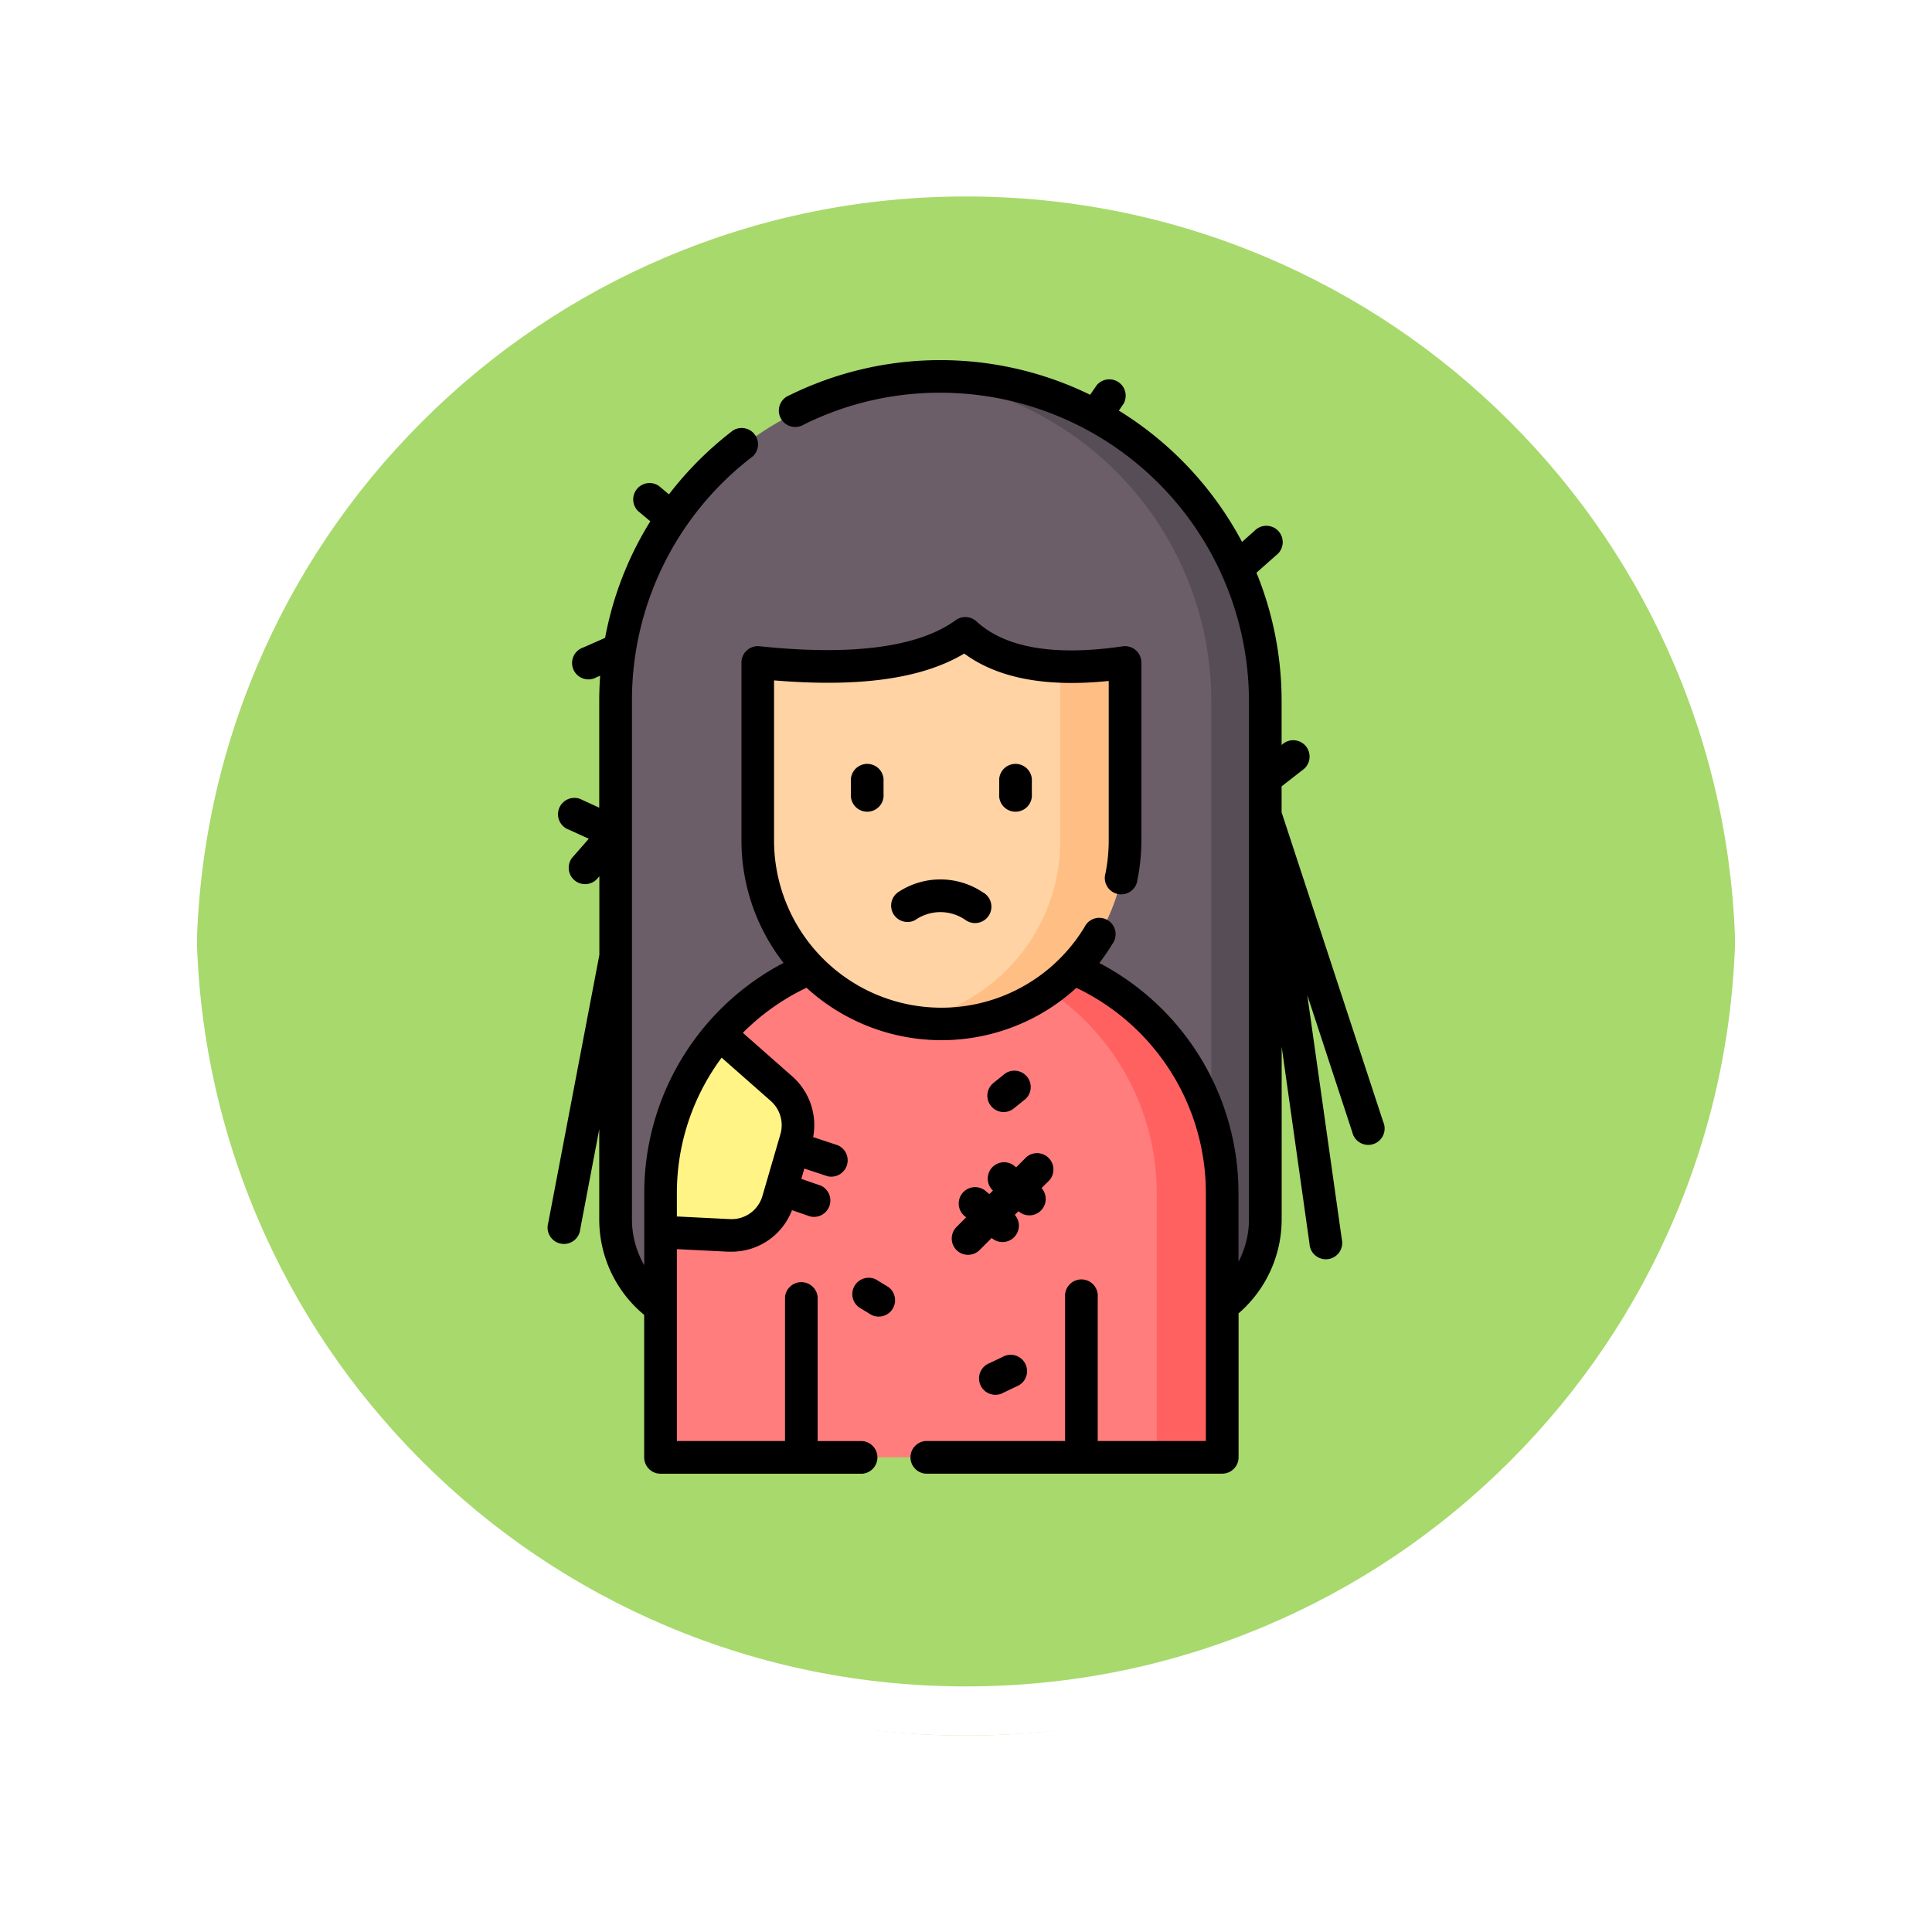 <svg xmlns="http://www.w3.org/2000/svg" xmlns:xlink="http://www.w3.org/1999/xlink" width="118" height="118" viewBox="0 0 118 118">
  <defs>
    <filter id="Trazado_874925" x="0" y="0" width="117.999" height="118" filterUnits="userSpaceOnUse">
      <feOffset dy="3" input="SourceAlpha"/>
      <feGaussianBlur stdDeviation="3" result="blur"/>
      <feFlood flood-opacity="0.161"/>
      <feComposite operator="in" in2="blur"/>
      <feComposite in="SourceGraphic"/>
    </filter>
  </defs>
  <g id="Grupo_1199424" data-name="Grupo 1199424" transform="translate(-1108.781 -1841.427)">
    <g id="Grupo_1198309" data-name="Grupo 1198309" transform="translate(309.281 -669.73)">
      <g id="Grupo_1111316" data-name="Grupo 1111316" transform="translate(808.5 2517.157)">
        <g id="Grupo_1109835" data-name="Grupo 1109835" transform="translate(0 0)">
          <g id="Grupo_1107913" data-name="Grupo 1107913" transform="translate(0 0)">
            <g transform="matrix(1, 0, 0, 1, -9, -6)" filter="url(#Trazado_874925)">
              <g id="Trazado_874925-2" data-name="Trazado 874925" transform="translate(9 6)" fill="#9ad354" opacity="0.859">
                <path d="M 50 98.5 C 43.452 98.5 37.1 97.218 31.122 94.689 C 25.347 92.246 20.16 88.749 15.705 84.295 C 11.251 79.84 7.753 74.653 5.311 68.878 C 2.782 62.9 1.5 56.548 1.5 50 C 1.5 43.452 2.782 37.1 5.311 31.122 C 7.753 25.347 11.251 20.16 15.705 15.705 C 20.16 11.251 25.347 7.753 31.122 5.311 C 37.1 2.782 43.452 1.5 50 1.5 C 56.548 1.5 62.899 2.782 68.878 5.311 C 74.653 7.753 79.84 11.251 84.294 15.705 C 88.749 20.16 92.246 25.347 94.689 31.122 C 97.217 37.1 98.499 43.452 98.499 50 C 98.499 56.548 97.217 62.9 94.689 68.878 C 92.246 74.653 88.749 79.84 84.294 84.295 C 79.84 88.749 74.653 92.246 68.878 94.689 C 62.899 97.218 56.548 98.5 50 98.5 Z" stroke="none"/>
                <path d="M 50 3 C 43.653 3 37.499 4.242 31.706 6.692 C 26.11 9.059 21.083 12.449 16.766 16.766 C 12.449 21.083 9.059 26.11 6.692 31.706 C 4.242 37.499 3 43.653 3 50 C 3 56.346 4.242 62.501 6.692 68.294 C 9.059 73.89 12.449 78.917 16.766 83.234 C 21.083 87.551 26.11 90.941 31.706 93.308 C 37.499 95.758 43.653 97 50 97 C 56.346 97 62.501 95.758 68.293 93.308 C 73.89 90.941 78.916 87.551 83.234 83.234 C 87.551 78.917 90.94 73.89 93.307 68.294 C 95.757 62.501 96.999 56.346 96.999 50 C 96.999 43.653 95.757 37.499 93.307 31.706 C 90.94 26.11 87.551 21.083 83.234 16.766 C 78.916 12.449 73.89 9.059 68.293 6.692 C 62.501 4.242 56.346 3 50 3 M 50 0 C 77.614 0 99.999 22.386 99.999 50 L 99.999 50 C 99.999 77.614 77.614 100 50 100 C 22.386 100 0 77.614 0 50 L 0 50 C 0 22.386 22.386 0 50 0 Z" stroke="none" fill="#fff"/>
              </g>
            </g>
            <g id="Trazado_874923" data-name="Trazado 874923" transform="translate(0 0)" fill="none">
              <path d="M50,0a50,50,0,0,1,50,50h0A50,50,0,0,1,0,50H0A50,50,0,0,1,50,0Z" stroke="none"/>
              <path d="M 50 3 C 43.653 3 37.499 4.242 31.706 6.692 C 26.11 9.059 21.083 12.449 16.766 16.766 C 12.449 21.083 9.059 26.11 6.692 31.706 C 4.242 37.499 3 43.653 3 50 C 3 56.346 4.242 62.501 6.692 68.294 C 9.059 73.89 12.449 78.917 16.766 83.234 C 21.083 87.551 26.11 90.941 31.706 93.308 C 37.499 95.758 43.653 97 50 97 C 56.346 97 62.501 95.758 68.293 93.308 C 73.89 90.941 78.916 87.551 83.234 83.234 C 87.551 78.917 90.94 73.89 93.307 68.294 C 95.757 62.501 96.999 56.346 96.999 50 C 96.999 43.653 95.757 37.499 93.307 31.706 C 90.94 26.11 87.551 21.083 83.234 16.766 C 78.916 12.449 73.89 9.059 68.293 6.692 C 62.501 4.242 56.346 3 50 3 M 50 0 C 77.614 0 99.999 22.386 99.999 50 L 99.999 50 C 99.999 77.614 77.614 100 50 100 C 22.386 100 0 77.614 0 50 L 0 50 C 0 22.386 22.386 0 50 0 Z" stroke="none" fill="#fff"/>
            </g>
          </g>
        </g>
      </g>
    </g>
    <g id="pobreza" transform="translate(1078.481 1863.42)">
      <path id="Trazado_1031245" data-name="Trazado 1031245" d="M127.962,65.583H101.507a6.613,6.613,0,0,1-6.613-6.613V27.341a19.841,19.841,0,0,1,39.681,0V58.97A6.613,6.613,0,0,1,127.962,65.583Z" transform="translate(-26.995 -6.504)" fill="#6c5e69"/>
      <path id="Trazado_1031246" data-name="Trazado 1031246" d="M233.487,7.5c-.556,0-1.105.024-1.649.069a19.842,19.842,0,0,1,18.191,19.772V58.97a6.613,6.613,0,0,1-6.613,6.613h3.3a6.613,6.613,0,0,0,6.613-6.613V27.341A19.841,19.841,0,0,0,233.487,7.5Z" transform="translate(-145.747 -6.504)" fill="#574d56"/>
      <path id="Trazado_1031247" data-name="Trazado 1031247" d="M149.856,302.1H115.551V285.959a14.86,14.86,0,0,1,14.86-14.86H135a14.86,14.86,0,0,1,14.86,14.86Z" transform="translate(-44.908 -235.087)" fill="#ff7d7d"/>
      <path id="Trazado_1031248" data-name="Trazado 1031248" d="M235.838,271.1h-4a14.86,14.86,0,0,1,14.86,14.86V302.1h4V285.959A14.86,14.86,0,0,0,235.838,271.1Z" transform="translate(-145.749 -235.087)" fill="#ff6161"/>
      <path id="Trazado_1031249" data-name="Trazado 1031249" d="M171.454,149.494a11.217,11.217,0,0,1-11.217-11.217V127.414c5.828.611,10.128.073,12.678-1.779,1.955,1.8,5.141,2.454,9.755,1.779v10.863A11.217,11.217,0,0,1,171.454,149.494Z" transform="translate(-83.658 -108.946)" fill="#ffd3a3"/>
      <g id="Grupo_1199422" data-name="Grupo 1199422" transform="translate(85.82 18.468)">
        <path id="Trazado_1031250" data-name="Trazado 1031250" d="M239.041,139.277v10.616a11.217,11.217,0,0,1-9.241,11.039,11.208,11.208,0,0,0,13.192-11.039V139.03A21.612,21.612,0,0,1,239.041,139.277Z" transform="translate(-229.8 -139.03)" fill="#ffbe84"/>
      </g>
      <path id="Trazado_1031251" data-name="Trazado 1031251" d="M115.551,319.629v2.382l4.188.208a2.962,2.962,0,0,0,2.991-2.129l1.1-3.777a2.962,2.962,0,0,0-.886-3.051l-3.786-3.335A14.8,14.8,0,0,0,115.551,319.629Z" transform="translate(-44.908 -268.757)" fill="#fff485"/>
      <g id="Grupo_1199423" data-name="Grupo 1199423" transform="translate(63.764 0)">
        <path id="Trazado_1031252" data-name="Trazado 1031252" d="M203.083,186.056v.921a1,1,0,1,0,1.993,0v-.921a1,1,0,0,0-1.993,0Z" transform="translate(-184.576 -160.477)"/>
        <path id="Trazado_1031253" data-name="Trazado 1031253" d="M271.267,186.056v.921a1,1,0,1,0,1.993,0v-.921a1,1,0,0,0-1.993,0Z" transform="translate(-243.703 -160.477)"/>
        <path id="Trazado_1031254" data-name="Trazado 1031254" d="M221.7,239.564a1,1,0,0,0,1.046,1.7,2.68,2.68,0,0,1,3.078,0,1,1,0,1,0,1.046-1.7A4.661,4.661,0,0,0,221.7,239.564Z" transform="translate(-200.313 -207.062)"/>
        <path id="Trazado_1031255" data-name="Trazado 1031255" d="M266.764,328.918a.992.992,0,0,0,.625-.221l.725-.585a1,1,0,0,0-1.251-1.551l-.725.585a1,1,0,0,0,.626,1.772Z" transform="translate(-238.933 -282.99)"/>
        <path id="Trazado_1031256" data-name="Trazado 1031256" d="M205.442,422.2l-.77-.469a1,1,0,0,0-1.037,1.7l.77.469a1,1,0,0,0,1.037-1.7Z" transform="translate(-184.64 -365.581)"/>
        <path id="Trazado_1031257" data-name="Trazado 1031257" d="M263.923,457.722l-.788.375a1,1,0,1,0,.857,1.8l.788-.375a1,1,0,1,0-.857-1.8Z" transform="translate(-236.159 -396.835)"/>
        <path id="Trazado_1031258" data-name="Trazado 1031258" d="M249.729,370.182a1,1,0,0,0,1.409,0l.74-.74.066.054a1,1,0,0,0,1.345-1.465l.223-.223.073.059a1,1,0,0,0,1.339-1.471l.49-.49a1,1,0,0,0-1.409-1.409l-.633.633-.173-.14a1,1,0,0,0-1.255,1.548l.011.009-.217.217-.18-.146a1,1,0,1,0-1.255,1.548l.018.014-.592.592A1,1,0,0,0,249.729,370.182Z" transform="translate(-224.773 -315.825)"/>
        <path id="Trazado_1031259" data-name="Trazado 1031259" d="M114.786,46.539l-6.21-18.919V26.036l1.255-.98a1,1,0,1,0-1.227-1.57l-.028.022v-2.67a20.726,20.726,0,0,0-1.535-7.851l1.2-1.065a1,1,0,1,0-1.323-1.49l-.759.673a20.99,20.99,0,0,0-7.522-8.02l.288-.421a1,1,0,0,0-1.644-1.125l-.4.579A20.844,20.844,0,0,0,78.5,2.157a1,1,0,1,0,.885,1.786,18.652,18.652,0,0,1,8.354-1.95,18.866,18.866,0,0,1,18.844,18.844V52.466a5.607,5.607,0,0,1-.64,2.607v-4.2a15.87,15.87,0,0,0-8.5-14.05,12.53,12.53,0,0,0,.794-1.156,1,1,0,1,0-1.7-1.035,10.221,10.221,0,0,1-18.961-5.3V19.563c5.226.434,9.044-.1,11.616-1.639,2.044,1.508,5,2.07,8.825,1.673v9.734a10.3,10.3,0,0,1-.2,2.022,1,1,0,1,0,1.954.392,12.3,12.3,0,0,0,.24-2.414V18.468a1,1,0,0,0-1.14-.986c-4.168.609-7.174.1-8.936-1.526a1,1,0,0,0-1.26-.073c-2.275,1.653-6.309,2.19-11.989,1.594a1,1,0,0,0-1.1.991V29.331a12.152,12.152,0,0,0,2.57,7.487,15.872,15.872,0,0,0-8.507,14.054V55.28a5.6,5.6,0,0,1-.751-2.814V20.837A18.723,18.723,0,0,1,76.279,5.879,1,1,0,0,0,75.066,4.3,21.078,21.078,0,0,0,71.157,8.2l-.609-.51a1,1,0,0,0-1.28,1.527l.751.629a20.592,20.592,0,0,0-2.761,7.12l-1.33.586a1,1,0,1,0,.8,1.823l.228-.1q-.057.773-.057,1.557v6.505l-1.027-.469a1,1,0,1,0-.827,1.813l1.216.555L65.241,30.4a1,1,0,0,0,1.5,1.316l.166-.189v4.8L63.782,52.71a1,1,0,1,0,1.957.373L66.9,46.977v5.489a7.559,7.559,0,0,0,2.744,5.851v8.7a1,1,0,0,0,1,1H82.973a1,1,0,0,0,0-1.993H80.239V57.233a1,1,0,0,0-1.993,0V66.02H71.64V54.3l3.142.156c.067,0,.134,0,.2,0a3.943,3.943,0,0,0,3.69-2.537l1.1.381a1,1,0,0,0,.651-1.883l-1.182-.408.184-.631,1.419.47a1,1,0,0,0,.626-1.891l-1.505-.5a3.975,3.975,0,0,0-1.272-3.706l-3.022-2.662a13.847,13.847,0,0,1,3.888-2.753,12.218,12.218,0,0,0,16.483.007,13.876,13.876,0,0,1,7.908,12.523V66.02H97.345V57.233a1,1,0,1,0-1.993,0V66.02H86.825a1,1,0,0,0,0,1.993h18.123a1,1,0,0,0,1-1V58.222a7.588,7.588,0,0,0,2.632-5.756V41.937l1.7,12.037a1,1,0,1,0,1.973-.279l-2.109-14.914,2.75,8.379a1,1,0,1,0,1.893-.621ZM77.378,45.252a1.973,1.973,0,0,1,.588,2.024l-1.1,3.777a1.96,1.96,0,0,1-1.984,1.413l-3.241-.161V50.872a13.862,13.862,0,0,1,2.734-8.266Z" transform="translate(-63.764 0)"/>
      </g>
    </g>
  </g>
</svg>
